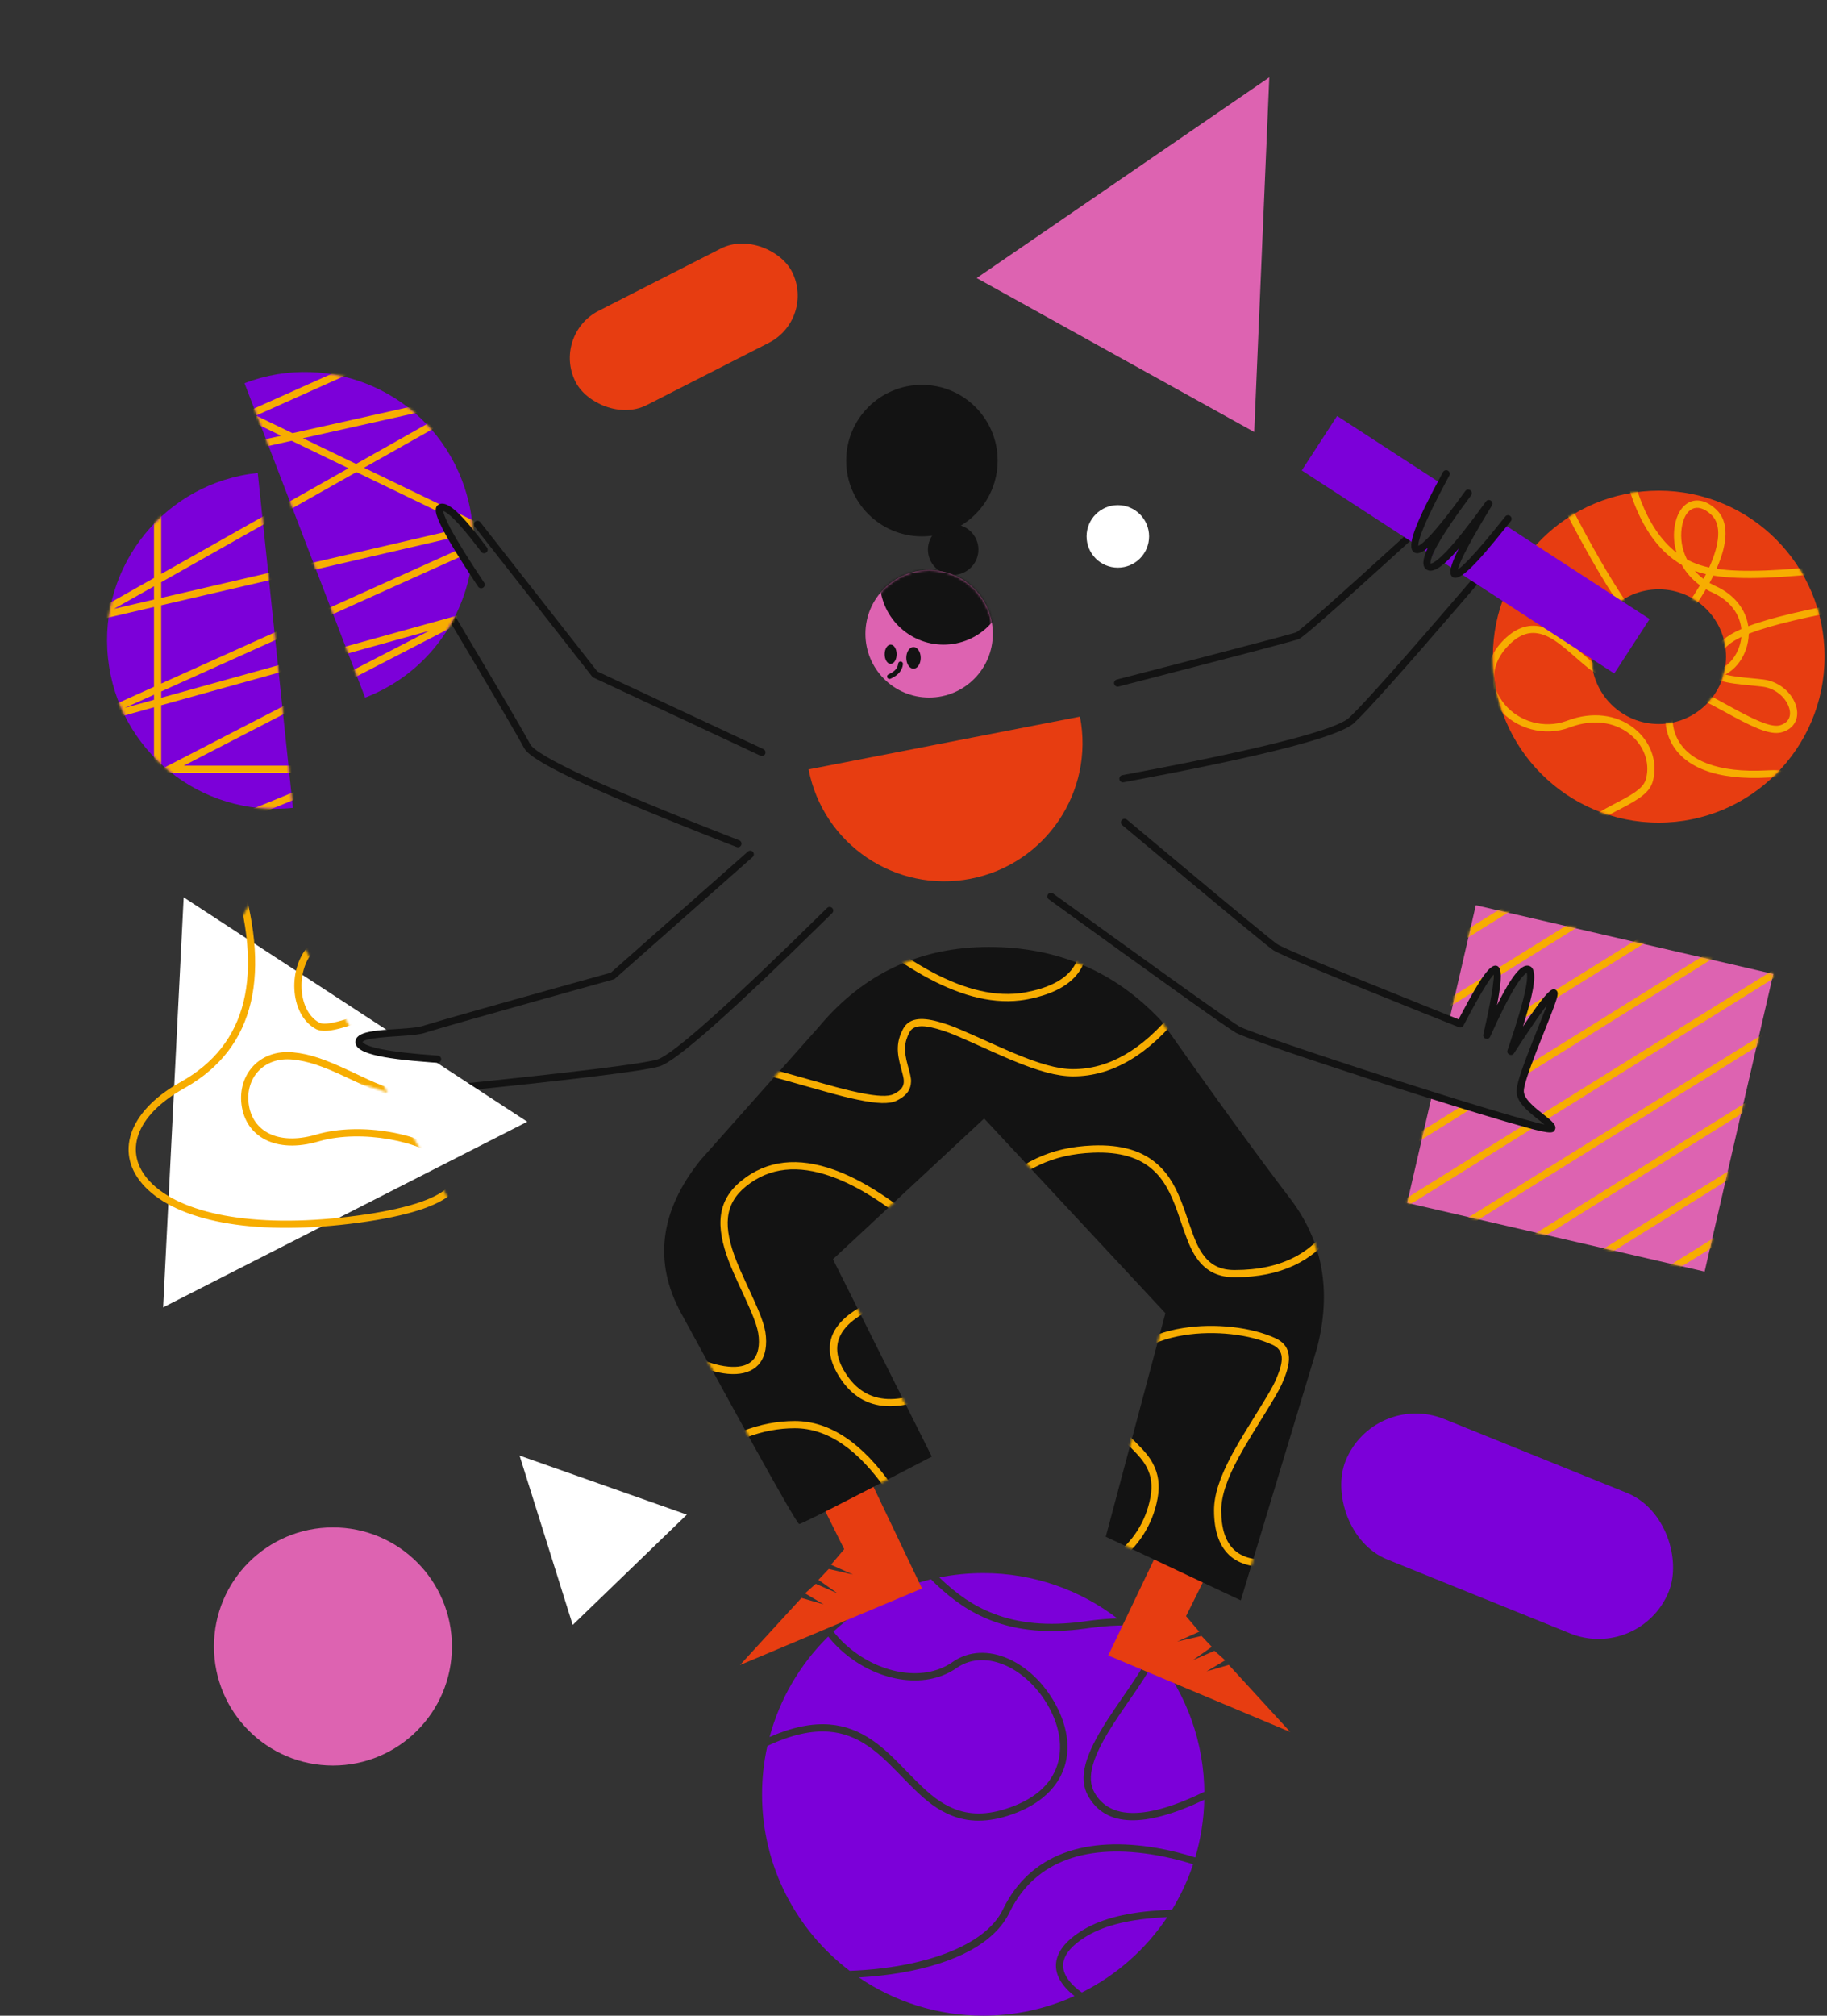 <?xml version="1.0" encoding="UTF-8"?>
<svg width="760px" height="838px" viewBox="0 0 760 838" version="1.1" xmlns="http://www.w3.org/2000/svg" xmlns:xlink="http://www.w3.org/1999/xlink">
    <rect x="0" y="0" width="760" height="838" fill="#333333" stroke="none"/>
    <title>illustration-4</title>
    <defs>
        <path d="M29.263,0.234 L153.008,28.803 L124.44,152.548 L0.695,123.979 L10.751,80.422 L46.835,89.94 L60.378,92.778 L50.551,82.976 L47.667,76.391 L59.592,39.47 L53.838,46.093 L46.835,55.355 L52.216,28.463 C52.178,27.67 51.411,27.274 49.915,27.274 C48.419,27.274 43.241,35.954 34.382,53.315 C36.808,35.954 37.664,27.274 36.95,27.274 C36.235,27.274 31.455,34.686 22.61,49.511 L22.61,49.511 L18.403,47.274 L29.263,0.234 Z" id="path-1"></path>
        <path d="M69.502,0.47 C107.61,0.47 138.502,31.362 138.502,69.47 C138.502,107.578 107.61,138.47 69.502,138.47 C31.394,138.47 0.502,107.578 0.502,69.47 C0.502,31.362 31.394,0.47 69.502,0.47 Z M69.502,41.47 C54.038,41.47 41.502,54.006 41.502,69.47 C41.502,84.934 54.038,97.47 69.502,97.47 C84.966,97.47 97.502,84.934 97.502,69.47 C97.502,54.006 84.966,41.47 69.502,41.47 Z" id="path-3"></path>
        <circle id="path-5" cx="26.5" cy="26.5" r="26.5"></circle>
        <path d="M57.09,239.918 C57.986,239.918 76.366,230.577 112.228,211.895 L71.103,129.844 L134.006,71.331 L209.392,152.278 L184.59,245.204 L240.77,271.664 L272.42,166.931 C278.631,143.226 274.909,122.437 261.254,104.565 C247.598,86.693 229.715,62.053 207.605,30.645 C188.487,10.226 164.611,0.016 135.978,0.016 C107.345,0.016 83.781,11.07 65.286,33.179 L15.967,88.67 C-0.967,109.837 -3.639,131.04 7.95,152.278 C25.334,184.135 55.746,239.918 57.09,239.918 Z" id="path-7"></path>
        <path d="M110,30.736 L161.262,119.992 C150.935,116.08 146.706,115.751 148.575,119.005 C150.443,122.259 157.977,128.341 171.175,137.251 L195,178.736 L25,178.736 L110,30.736 Z" id="path-9"></path>
        <path d="M63.444,42.823 L78.078,182.056 C39.63,186.097 5.186,158.204 1.145,119.756 C-2.896,81.308 24.996,46.864 63.444,42.823 Z M148.374,45.781 C151.278,53.345 152.781,61.104 153.011,68.769 C146.16,60.228 141.701,56.358 139.633,57.159 C137.419,58.016 141.551,66.521 152.029,82.675 C148.024,105.959 132.324,126.627 108.824,135.938 L108.109,136.217 L57.938,5.516 C94.03,-8.339 134.52,9.688 148.374,45.781 Z" id="path-11"></path>
    </defs>
    <g id="Desktop" stroke="none" stroke-width="1" fill="none" fill-rule="evenodd">
        <g id="Artboard" transform="translate(-1741, -3579)">
            <g id="illustration-4" transform="translate(1741, 3579)">
                <path d="M420.21,794.517 C430.874,773.189 452.848,766.359 480.966,771.28 C486.085,772.176 491.269,773.458 496.324,775.035 C494.106,781.711 491.143,788.047 487.535,793.945 C486.791,793.971 486.05,794.002 485.305,794.038 L485.305,794.038 L483.847,794.114 C469.904,794.895 458.897,797.369 450.693,802.26 C437.316,810.236 436.058,819.81 444.906,828.071 C445.547,828.669 446.237,829.254 446.97,829.822 C435.396,835.075 422.54,838 409,838 C389.823,838 372.016,832.132 357.277,822.095 C363.304,821.753 369.193,821.105 374.805,820.145 C397.514,816.26 413.845,807.692 419.89,795.167 L419.89,795.167 Z M485.563,797.029 C476.685,810.322 464.437,821.174 450.041,828.361 C448.912,827.569 447.874,826.738 446.953,825.878 C439.741,819.144 440.503,812.098 451.533,805.26 L451.533,805.26 L452.229,804.837 C459.934,800.243 470.512,797.866 484.015,797.109 C484.37,797.089 484.724,797.07 485.077,797.053 Z M387.288,656.58 C387.93,657.239 388.377,657.695 388.545,657.857 L388.545,657.857 L389.158,658.445 C396.505,665.439 403.628,670.341 412.3,673.683 C423.371,677.949 436.253,679.217 451.672,677.026 L451.672,677.026 L453.418,676.786 C459.636,675.965 464.613,675.656 468.484,675.817 C472.157,678.931 475.581,682.329 478.724,685.977 C478.034,687.977 476.884,690.324 475.275,693.065 C474.062,695.131 472.607,697.396 470.711,700.206 L470.711,700.206 L469.944,701.338 L464.33,709.508 C463.06,711.372 462,712.958 461.012,714.483 L461.012,714.483 L460.479,715.31 C451.426,729.443 448.355,739.104 452.69,746.741 C460.02,759.654 476.147,760.023 500.969,748.241 C500.775,756.55 499.474,764.586 497.213,772.209 C492.037,770.586 486.691,769.237 481.483,768.325 C451.903,763.148 428.419,770.595 417.188,793.863 C409.783,809.206 383.634,818.245 353.468,819.356 C331.311,802.556 317,775.949 317,746 C317,739.077 317.765,732.332 319.214,725.846 C329.053,721.219 337.469,719.366 344.806,719.93 C350.786,720.39 356.072,722.432 361.263,726.015 C365.015,728.605 368.043,731.356 373.254,736.681 L373.254,736.681 L376.812,740.339 C383.918,747.596 388.113,751.113 393.621,753.799 C401.114,757.453 409.279,757.993 418.985,754.973 C443.381,747.382 449.639,728.17 439.212,708.767 C429.536,690.762 409.996,681.356 396.244,690.977 L396.244,690.977 L395.874,691.23 C383.618,699.467 364.772,695.639 351.661,683.64 C349.775,681.914 348.121,680.128 346.707,678.301 C357.895,667.998 371.644,660.435 386.891,656.674 Z M344.526,680.375 C346.003,682.258 347.71,684.09 349.636,685.854 C363.82,698.835 384.414,702.914 397.964,693.435 L397.964,693.435 L398.325,693.189 C410.3,685.223 427.727,693.733 436.569,710.187 C440.875,718.199 442.138,726.672 439.79,733.879 C437.124,742.064 429.966,748.414 418.093,752.109 C409.108,754.905 401.732,754.417 394.935,751.102 C389.614,748.507 385.495,744.976 378.079,737.341 L378.079,737.341 L376.196,735.401 C370.638,729.686 367.429,726.701 363.554,723.957 L363.554,723.957 L362.968,723.547 C357.361,719.676 351.576,717.442 345.036,716.939 C337.721,716.376 329.517,718.02 320.127,722.142 C324.359,706.325 332.705,692.188 343.946,680.946 Z M480.922,688.626 C493.488,704.357 501,724.301 501,746 L500.991,744.912 C476.931,756.616 461.734,756.597 455.299,745.259 C451.73,738.974 454.535,730.152 463.005,716.929 L463.005,716.929 L463.266,716.522 C464.579,714.484 466.005,712.362 467.891,709.615 L467.891,709.615 L471.571,704.273 C471.875,703.83 472.156,703.419 472.424,703.025 L472.424,703.025 L473.901,700.838 C475.266,698.792 476.398,697.027 477.382,695.392 L477.382,695.392 L477.862,694.584 C479.088,692.496 480.075,690.603 480.818,688.871 Z M409,654 C429.966,654 449.295,661.013 464.767,672.822 C461.243,672.9 457.168,673.254 452.52,673.88 L452.52,673.88 L450.423,674.17 C435.865,676.131 423.761,674.885 413.379,670.884 C404.887,667.611 397.928,662.75 390.629,655.7 L390.747,655.811 C396.646,654.623 402.75,654 409,654 Z" id="Combined-Shape" fill="#7C00D9"></path>
                <circle id="Oval-Copy-3" fill="#FFFFFF" cx="465" cy="223" r="13"></circle>
                <circle id="Oval-Copy-5" fill="#DD63B1" cx="138.5" cy="684.5" r="49.5"></circle>
                <polygon id="Triangle" fill="#FFFFFF" transform="translate(239.054, 628.879) rotate(-44) translate(-239.054, -628.879) " points="239.054 595.879 272.054 661.879 206.054 661.879"></polygon>
                <polygon id="Triangle-Copy" fill="#DD63B1" transform="translate(496.005, 89.879) rotate(29) translate(-496.005, -89.879) " points="496.005 23.879 562.005 155.879 430.005 155.879"></polygon>
                <rect id="Rectangle" fill="#E73D11" transform="translate(284.432, 135.869) rotate(-27) translate(-284.432, -135.869) " x="233.932" y="113.869" width="101" height="44" rx="22"></rect>
                <rect id="Rectangle-Copy-3" fill="#7C00D9" transform="translate(626.957, 634.512) rotate(22) translate(-626.957, -634.512) " x="554.457" y="603.012" width="145" height="63" rx="31.5"></rect>
                <g id="Group" transform="translate(0, 153.81)">
                    <g id="Combined-Shape" transform="translate(584.649, 222.299)">
                        <mask id="mask-2" fill="white">
                            <use xlink:href="#path-1"></use>
                        </mask>
                        <use id="Mask" fill="#DD63B1" xlink:href="#path-1"></use>
                        <path d="M154.906,122 L156.489,124.548 L-5.416,225.182 L-7,222.635 L154.906,122 Z M154.906,98 L156.489,100.548 L-5.416,201.182 L-7,198.635 L154.906,98 Z M154.906,74 L156.489,76.548 L-5.416,177.182 L-7,174.635 L154.906,74 Z M154.906,50 L156.489,52.548 L-5.416,153.182 L-7,150.635 L154.906,50 Z M154.906,26 L156.489,28.548 L-5.416,129.182 L-7,126.635 L154.906,26 Z M154.906,2 L156.489,4.548 L-5.416,105.182 L-7,102.635 L154.906,2 Z M154.906,-22 L156.489,-19.452 L-5.416,81.182 L-7,78.635 L154.906,-22 Z M154.906,-46 L156.489,-43.452 L-5.416,57.182 L-7,54.635 L154.906,-46 Z M154.906,-70 L156.489,-67.452 L-5.416,33.182 L-7,30.635 L154.906,-70 Z" fill="#F7AD01" fill-rule="nonzero" mask="url(#mask-2)"></path>
                    </g>
                    <g id="Path-11" transform="translate(620.498, 49.72)">
                        <mask id="mask-4" fill="white">
                            <use xlink:href="#path-3"></use>
                        </mask>
                        <use id="Mask" fill="#E73D11" fill-rule="nonzero" xlink:href="#path-3"></use>
                        <path d="M52.987,-23.886 L55.985,-24 L56.018,-23.378 L56.063,-22.71 C56.081,-22.474 56.1,-22.225 56.122,-21.963 L56.156,-21.561 C56.33,-19.593 56.591,-17.397 56.958,-15.032 C58.005,-8.276 59.683,-1.523 62.126,4.764 C65.691,13.937 70.514,21.217 76.754,26.097 L76.914,26.22 L76.889,26.135 C75.904,22.848 75.603,19.404 76.024,16.016 L76.074,15.64 C77.547,5.144 85.546,0.76 93.539,8.408 C98.735,13.378 98.314,22.09 93.632,32.761 L93.556,32.931 L93.6,32.939 C104.503,34.559 120.194,33.81 143.947,31.158 L150.129,30.448 L172.236,27.818 C182.852,26.588 187.713,26.139 193.579,25.806 L194.611,25.749 C206.677,25.103 213.949,25.907 217.108,28.852 C219.625,31.199 218.404,33.716 214.859,35.546 C212.274,36.88 208.107,38.192 202.221,39.592 L200.723,39.942 C196.2,40.98 190.813,42.057 183.798,43.349 L177.69,44.453 C171.422,45.569 159.582,47.658 156.17,48.275 L152.723,48.903 C131.252,52.849 116.574,56.238 107.473,59.747 L106.963,59.947 L106.963,60.017 C106.921,62.28 106.49,64.568 105.662,66.81 L105.535,67.146 C103.862,71.456 101.014,74.774 97.456,76.764 L97.201,76.903 L97.232,76.912 C99.087,77.376 101.444,77.753 104.344,78.075 L105.489,78.197 L110.561,78.691 C111.593,78.795 112.389,78.884 113.152,78.982 C119.037,79.738 124.1,83.702 126.183,88.682 C128.393,93.966 126.619,99.001 121.103,100.79 C116.844,102.172 111.186,100.095 100.476,94.323 L95.604,91.667 C84.154,85.457 79.961,83.852 78.292,85.314 C75.068,88.138 73.87,96.965 77.244,103.558 C81.92,112.697 93.949,117.843 114.43,116.765 L115.053,116.731 C127.164,116.025 133.234,120.812 132.295,129.454 C131.501,136.762 125.554,146.273 116.595,154.959 C107.257,164.012 95.78,171.109 84.729,174.222 C71.834,177.854 60.129,175.998 51.057,167.881 C39.305,157.364 34.932,149.497 36.797,143.074 C38.197,138.255 41.748,135.535 50.758,130.85 L52.881,129.749 C60.479,125.768 63.405,123.467 64.256,120.102 C65.965,113.34 63.223,106.148 57.295,101.528 C51.008,96.629 42.235,95.36 32.993,98.699 L32.523,98.873 C21.911,102.881 10.06,99.472 3.131,91.249 C-4.123,82.641 -3.891,71.357 5.142,62.405 C10.554,57.041 16.065,55.54 21.843,57.335 C26.025,58.634 29.502,61.06 35.484,66.261 L37.057,67.631 C45.132,74.626 48.063,76.393 51.836,75.83 C54.98,75.36 60.054,71.788 65.629,66.444 L66.555,65.543 L66.29,65.251 L65.532,64.4 C53.226,50.427 38.684,26.06 21.789,-8.766 L20.526,-11.38 L23.229,-12.681 L24.28,-10.505 C41.391,24.812 56.07,49.301 68.192,62.895 L68.658,63.414 L68.794,63.274 C73.117,58.763 77.575,53.378 81.545,47.698 L81.866,47.237 C83.38,45.05 84.766,42.906 86.019,40.819 L86.632,39.781 C83.456,37.452 80.95,34.59 79.155,31.431 L79.072,31.283 L78.662,31.043 C70.233,26.036 63.958,17.513 59.545,6.4 L59.33,5.851 C56.8,-0.659 55.071,-7.617 53.993,-14.572 C53.616,-17.006 53.347,-19.266 53.168,-21.297 L53.1,-22.115 C53.08,-22.375 53.062,-22.621 53.046,-22.854 L52.987,-23.886 Z M20.953,60.2 C16.265,58.744 11.898,59.933 7.254,64.535 C-0.646,72.365 -0.841,81.88 5.425,89.316 C11.467,96.486 21.776,99.528 31.065,96.213 L31.463,96.067 C41.84,92.147 51.907,93.526 59.139,99.162 C65.976,104.49 69.175,112.882 67.164,120.838 C66.018,125.372 62.724,127.979 54.316,132.384 L51.725,133.729 C43.823,137.866 40.733,140.277 39.678,143.911 C38.23,148.895 42.081,155.823 53.058,165.645 C61.299,173.019 71.943,174.707 83.915,171.334 C94.453,168.366 105.506,161.531 114.507,152.805 C123.011,144.56 128.609,135.607 129.313,129.13 C130.017,122.649 125.773,119.209 115.636,119.704 L115.227,119.726 C93.289,121.005 79.914,115.362 74.573,104.924 C70.602,97.163 72.003,86.835 76.315,83.058 C78.308,81.313 81.388,81.623 85.835,83.408 L86.704,83.767 C89.304,84.862 91.371,85.928 97.223,89.128 L100.892,91.136 L102.35,91.923 C111.854,97.013 117.121,98.928 120.177,97.937 C123.893,96.731 124.993,93.611 123.415,89.84 C121.74,85.835 117.577,82.575 112.77,81.958 L111.857,81.847 C111.458,81.801 111.029,81.754 110.546,81.705 L105.542,81.218 C105.173,81.181 104.826,81.145 104.487,81.109 C99.177,80.539 95.489,79.831 92.977,78.62 L92.764,78.515 L92.697,78.53 C88.928,79.299 84.714,78.806 80.425,76.784 L80.087,76.621 C76.608,74.917 72.885,72.056 68.915,68.037 L68.615,67.731 L67.706,68.611 C61.802,74.248 56.288,78.076 52.509,78.759 L52.279,78.797 C49.377,79.23 46.441,78.336 43.173,76.287 L42.515,75.863 C40.835,74.761 39.689,73.874 36.995,71.552 L32.755,67.868 C27.552,63.395 24.438,61.282 20.953,60.2 Z M89.512,41.636 L89.152,41.43 L89.044,41.615 C87.635,44 86.06,46.449 84.332,48.944 C80.213,54.894 75.589,60.531 71.045,65.274 L70.719,65.611 L70.73,65.621 C74.396,69.378 77.813,72.075 80.977,73.711 L81.407,73.927 C84.192,75.292 86.92,75.908 89.464,75.87 L89.672,75.865 L89.586,75.721 C87.692,72.465 89.915,68.132 96.187,62.626 L96.521,62.335 C98.234,60.854 100.566,59.458 103.592,58.108 L103.88,57.98 L103.873,57.894 C103.233,51.894 99.309,46.324 92.252,43.006 L91.884,42.837 C91.064,42.466 90.273,42.065 89.512,41.636 Z M103.881,61.343 L103.886,61.272 L103.788,61.319 C101.545,62.388 99.787,63.477 98.483,64.605 L97.872,65.14 C92.222,70.154 91.025,73.138 92.622,74.783 C92.77,74.936 92.939,75.083 93.127,75.224 L93.235,75.303 L93.395,75.256 C97.484,73.994 100.789,70.85 102.62,66.355 L102.738,66.06 C103.342,64.503 103.722,62.92 103.881,61.343 Z M215.062,31.047 C212.838,28.973 206.401,28.199 195.892,28.689 L194.004,28.787 C186.649,29.198 180.988,29.781 163.575,31.862 L149.948,33.49 L145.138,34.043 C120.284,36.844 104.064,37.625 92.651,35.829 L92.229,35.761 L92.052,36.118 C91.781,36.66 91.499,37.206 91.207,37.756 L90.634,38.819 L90.794,38.914 C91.413,39.269 92.055,39.605 92.719,39.918 L93.12,40.103 C101.057,43.692 105.683,49.886 106.735,56.652 L106.757,56.807 L106.853,56.77 C116.358,53.169 131.176,49.797 152.824,45.834 L158.828,44.752 C165.197,43.619 177.009,41.535 180.265,40.945 L183.963,40.268 C191.066,38.954 196.455,37.863 200.961,36.807 L202.059,36.546 C207.26,35.29 210.988,34.117 213.254,32.996 L213.483,32.88 C215.47,31.854 215.613,31.559 215.062,31.047 Z M84.529,33.822 L84.746,34.064 C85.716,35.137 86.802,36.14 88.001,37.056 L88.117,37.144 L88.129,37.124 C88.35,36.714 88.566,36.307 88.776,35.903 L89.154,35.165 L88.5,35.013 L88.144,34.926 C87.003,34.641 85.891,34.307 84.809,33.923 L84.529,33.822 Z M91.465,10.575 C85.477,4.846 80.213,7.731 79.045,16.057 C78.452,20.284 79.147,24.634 81.04,28.567 L81.294,29.079 L81.596,29.242 C83.721,30.366 85.983,31.254 88.386,31.89 L88.869,32.014 C89.17,32.089 89.476,32.162 89.787,32.232 L90.491,32.385 L90.576,32.198 C94.942,22.502 95.583,14.763 91.645,10.752 L91.465,10.575 Z" fill="#F7AD01" fill-rule="nonzero" mask="url(#mask-4)"></path>
                    </g>
                    <polygon id="Path-3" fill="#E73D11" points="361.932 461.354 383.544 506.588 307.827 538.397 333.392 510.511 342.615 513.186 334.888 508.603 339.347 504.649 348.394 508.603 340.456 503.009 344.735 498.478 354.842 500.806 345.685 496.703 351.174 490.241 341.725 471.286"></polygon>
                    <polygon id="Path-3-Copy" fill="#E73D11" transform="translate(498.859, 527.712) scale(-1, 1) translate(-498.859, -527.712) " points="515.105 489.19 536.717 534.425 461 566.233 486.565 538.348 495.788 541.023 488.062 536.44 492.521 532.486 501.568 536.44 493.63 530.845 497.908 526.314 508.016 528.643 498.859 524.539 504.347 518.077 494.899 499.122"></polygon>
                    <path d="M398.29,212.064 C430.047,212.064 455.79,186.32 455.79,154.564 L340.79,154.564 C340.79,186.32 366.534,212.064 398.29,212.064 Z" id="Oval" fill="#E73D11" transform="translate(398.29, 183.314) rotate(-11) translate(-398.29, -183.314) "></path>
                    <g id="Group-2" transform="translate(352, 6.19)">
                        <circle id="Oval" fill="#131313" cx="44.5" cy="68.5" r="10.5"></circle>
                        <g id="Oval-Copy-4" transform="translate(8, 77)">
                            <mask id="mask-6" fill="white">
                                <use xlink:href="#path-5"></use>
                            </mask>
                            <use id="Mask" fill="#DD63B1" xlink:href="#path-5"></use>
                            <circle fill="#131313" mask="url(#mask-6)" cx="32.5" cy="4.5" r="26.5"></circle>
                        </g>
                        <circle id="Oval-Copy-2" fill="#131313" cx="31.5" cy="31.5" r="31.5"></circle>
                        <ellipse id="Oval" fill="#131313" cx="28" cy="113.5" rx="3" ry="4.5"></ellipse>
                        <ellipse id="Oval-Copy" fill="#131313" cx="18.5" cy="112" rx="2.5" ry="4"></ellipse>
                        <path d="M22.727,115.005 C23.276,115.063 23.675,115.554 23.618,116.104 C23.34,118.776 21.553,120.817 18.409,122.187 C17.903,122.407 17.313,122.176 17.093,121.669 C16.872,121.163 17.104,120.574 17.61,120.353 C20.144,119.249 21.433,117.777 21.629,115.896 C21.682,115.386 22.11,115.006 22.61,115 L22.727,115.005 Z" id="Path-2" fill="#131313" fill-rule="nonzero"></path>
                    </g>
                    <g id="Path-4" transform="translate(275.388, 239.861)">
                        <mask id="mask-8" fill="white">
                            <use xlink:href="#path-7"></use>
                        </mask>
                        <use id="Mask" fill="#131313" xlink:href="#path-7"></use>
                        <path d="M55.235,200.105 C41.85,200.105 28.658,205.084 15.63,215.087 L15.097,215.498 L23.179,253.788 L98.469,229.437 L94.068,226.917 L93.874,226.634 C81.719,208.884 68.841,200.105 55.235,200.105 Z M135.214,108.213 L130.513,113.629 C128.009,116.473 126.327,118.181 124.556,119.597 C118.828,124.179 113.35,124.01 106.636,118.261 C93.922,107.375 81.766,99.463 70.385,95.42 C56.641,90.537 44.738,91.579 34.916,99.543 C25.84,106.901 25.334,116.382 31.002,130.694 L31.274,131.375 C32.191,133.644 33.211,135.945 34.711,139.179 L36.785,143.649 C41.926,154.818 43.266,158.741 43.302,163.852 L43.303,164.065 C43.303,173.668 37.259,178.421 27.287,177.483 C18.015,176.611 5.739,170.92 -7.01,161.517 C-19.205,152.522 -21.311,129.536 -15.279,101.048 L-14.961,99.575 C-9.66,75.542 0.487,53.101 8.596,48.224 C15.489,44.079 28.016,45.874 52.066,52.558 L56.811,53.893 L67.821,57.003 C74.839,58.963 77.522,59.626 81.616,60.497 L82.595,60.7 C89.5,62.103 94.065,62.294 96.273,61.221 C99.062,59.867 100.258,58.473 100.511,56.738 L100.544,56.492 C100.665,55.437 100.533,54.525 99.91,52.167 L99.397,50.284 C97.556,43.648 97.471,39.433 100.285,34.099 C102.593,29.725 107.486,29.041 114.863,31.077 L116.532,31.558 C120.032,32.6 122.472,33.568 130.754,37.262 L139.752,41.295 C141.571,42.107 143.144,42.797 144.652,43.442 L145.55,43.824 C156.552,48.48 164.52,50.811 171.013,50.811 C185.748,50.811 199.634,42.886 212.703,26.904 L213.132,26.375 L176.789,-4.258 L176.807,-4.083 C178.068,9.543 169.81,18.245 152.501,21.69 L151.92,21.803 C150.925,21.992 149.92,22.145 148.906,22.263 C136.095,23.749 122.614,19.69 108.619,11.845 C104.895,9.758 101.623,7.695 97.791,5.107 L94.038,2.552 L93.47,2.175 C93.037,1.892 92.715,1.693 92.488,1.568 L92.366,1.505 C92.333,1.488 92.307,1.476 92.29,1.469 C92.339,1.489 92.404,1.507 92.517,1.514 L92.612,1.516 L92.612,-1.484 C93.236,-1.484 93.722,-1.238 94.887,-0.482 L95.874,0.172 L98.648,2.064 C102.78,4.876 106.184,7.041 110.086,9.228 C123.581,16.793 136.498,20.682 148.561,19.283 C149.503,19.173 150.436,19.031 151.36,18.856 C169.095,15.485 176.201,6.93 173.302,-7.251 L173.211,-7.682 L172.278,-11.984 L217.292,25.957 L216.394,27.097 C202.412,44.857 187.274,53.811 171.013,53.811 C164.287,53.811 156.39,51.579 145.728,47.152 L144.381,46.587 C142.576,45.823 140.731,45.017 138.533,44.036 L128.179,39.4 C120.273,35.89 118.323,35.183 114.437,34.073 L113.684,33.865 C107.761,32.289 104.355,32.815 102.939,35.499 C100.621,39.892 100.63,43.337 102.167,49.039 L102.757,51.198 C103.607,54.376 103.734,55.43 103.48,57.172 C103.069,59.986 101.201,62.163 97.584,63.92 C94.517,65.409 89.338,65.169 81.518,63.541 L79.253,63.054 C74.766,62.062 71.107,61.065 59.176,57.682 L52.923,55.913 L49.91,55.075 C27.801,48.997 15.849,47.364 10.142,50.795 C2.827,55.194 -7.306,77.869 -12.345,101.669 C-18.148,129.084 -16.136,151.059 -5.229,159.103 C7.119,168.211 18.925,173.683 27.568,174.496 C35.75,175.266 40.172,171.895 40.3,164.403 L40.303,164.065 C40.303,159.387 38.997,155.605 33.83,144.406 L31.545,139.479 C30.118,136.382 29.135,134.128 28.212,131.799 L27.844,130.852 C22.145,115.963 22.908,105.416 33.027,97.212 C43.744,88.523 56.733,87.386 71.389,92.593 C82.724,96.62 94.663,104.261 107.093,114.715 L108.588,115.983 C114.22,120.806 118.093,120.925 122.682,117.254 L123.069,116.938 C124.683,115.591 126.348,113.846 128.903,110.914 L132.961,106.232 C134.486,104.498 135.835,103.024 137.205,101.611 C148.691,89.768 161.218,83.259 179.148,82.551 C191.203,82.076 199.927,84.806 206.206,90.463 C211.042,94.819 214.07,100.275 217.141,108.818 L217.604,110.126 L219.523,115.757 C221.817,122.423 223.359,125.821 225.669,128.716 C228.66,132.463 232.559,134.34 238.178,134.34 C257.878,134.34 271.655,127.06 279.736,112.456 L279.987,111.997 L282.807,106.77 L282.807,160.496 L258.434,257.062 L257.45,257.212 C239.157,260 229.626,252.144 229.626,234.217 C229.626,227.657 232.151,220.289 237.001,211.224 L237.336,210.603 C238.823,207.86 240.44,205.089 242.541,201.65 L244.527,198.427 C253.812,183.421 254.509,182.218 256.285,177.624 L256.397,177.332 C258.827,171.015 258.168,167.38 253.958,165.426 C244.586,161.075 229.912,159.356 217.151,161.416 C202.453,163.789 192.024,170.635 188.577,181.556 C186.784,187.236 186.917,191.679 188.658,195.588 C189.93,198.444 191.615,200.541 195.411,204.339 L197.25,206.164 C200.977,209.889 202.724,211.982 204.274,214.925 C206.474,219.103 207.161,223.731 206.144,229.283 C201.987,251.971 180.704,265.977 162.465,261.238 C152.72,258.706 132.781,248.886 102.499,231.729 L102.001,231.447 L20.932,257.669 L11.778,214.297 L12.505,213.72 C26.446,202.66 40.7,197.105 55.235,197.105 C69.826,197.105 83.398,206.252 95.949,224.358 L96.152,224.653 L98.177,225.815 L102.335,228.186 L145.733,214.15 L119.86,183.024 L119.622,183.158 C98.132,195.033 82.455,193.374 73.256,177.919 L72.973,177.437 C63.525,161.032 75.105,148.758 106.302,140.885 L107.253,140.648 L107.971,143.561 C77.698,151.02 67.383,161.72 75.573,175.94 C83.877,190.358 98.062,191.858 118.837,180.161 L119.469,179.802 L120.562,179.177 L150.874,215.641 L105.879,230.193 L109.271,232.101 C136.041,247.105 153.959,255.834 162.909,258.252 L163.22,258.335 C179.752,262.63 199.347,249.735 203.193,228.743 C204.09,223.847 203.504,219.902 201.619,216.322 L201.35,215.826 C200.077,213.544 198.52,211.694 195.438,208.596 L193.258,206.429 C189.226,202.393 187.379,200.091 185.917,196.808 C183.866,192.202 183.71,187.007 185.716,180.653 C189.559,168.478 200.965,160.99 216.673,158.455 C230.006,156.302 245.285,158.092 255.221,162.705 C261.064,165.417 262.094,170.627 259.334,178.048 L258.74,179.586 C257.493,182.739 256.534,184.606 252.32,191.502 L245.779,202.108 C243.365,206.031 241.587,209.056 239.973,212.033 C235.122,220.982 232.626,228.121 232.626,234.217 C232.626,249.795 240.028,256.364 255.535,254.448 L256.015,254.386 L279.807,160.121 L279.807,118.037 L279.562,118.39 C270.781,130.871 257.143,137.197 238.805,137.338 L238.178,137.34 C231.646,137.34 226.885,135.047 223.325,130.587 L222.953,130.11 C220.637,127.066 219.062,123.578 216.872,117.27 L215.16,112.24 C214.979,111.709 214.812,111.228 214.649,110.764 L214.528,110.42 C211.535,101.962 208.688,96.736 204.198,92.692 C198.538,87.593 190.581,85.103 179.267,85.549 C162.178,86.223 150.344,92.372 139.358,103.7 C138.026,105.073 136.709,106.513 135.214,108.213 Z" fill="#F7AD01" fill-rule="nonzero" mask="url(#mask-8)"></path>
                    </g>
                    <path d="M466.65,187.123 C467.182,186.488 468.128,186.404 468.763,186.936 L489.91,204.615 C515.233,225.753 529.052,237.143 531.199,238.649 C533.525,240.281 554.79,249.165 594.2,264.944 L606.75,269.956 L607.976,267.633 C615.949,252.592 619.974,246.729 622.702,247.749 L622.79,247.785 C624.791,248.651 624.782,253.167 622.957,262.889 L622.732,264.061 L622.867,263.794 C628.629,252.312 632.653,247.117 635.788,247.674 L635.911,247.699 C639.57,248.531 638.818,255.801 634.099,271.099 L633.523,272.944 L634.642,271.283 C641.13,261.693 644.535,257.563 646.225,257.456 L646.292,257.454 C647.025,257.454 647.598,257.91 647.833,258.532 C647.949,258.839 647.975,259.136 647.956,259.469 C647.932,259.871 647.833,260.364 647.661,260.992 L647.535,261.434 C647.282,262.287 646.912,263.373 646.417,264.722 L645.796,266.384 C645.363,267.524 644.86,268.819 644.238,270.394 L640.401,280.042 L639.18,283.158 C635.655,292.238 633.875,297.674 633.875,299.821 C633.875,301.933 635.763,304.354 639.534,307.486 L640.16,307.995 C641.132,308.767 644.088,311.099 644.819,311.749 L645.193,312.088 C646.926,313.702 647.581,314.939 646.557,316.363 L646.486,316.452 C645.313,317.793 640.894,316.717 625.732,312.284 L623.335,311.581 C612.183,308.295 597.416,303.715 581.429,298.598 L571.35,295.353 C541.937,285.831 517.483,277.429 514.123,275.559 L514.017,275.498 C509.613,272.868 483.793,254.457 436.294,220.085 C435.623,219.6 435.472,218.662 435.958,217.991 C436.444,217.319 437.381,217.169 438.053,217.655 L461.515,234.606 C493.983,258.02 512.044,270.826 515.556,272.923 C518.392,274.616 547.064,284.41 579.34,294.778 L586.392,297.033 C601.128,301.727 614.616,305.894 624.886,308.911 L629.192,310.163 C633.214,311.318 636.562,312.237 639.162,312.896 L639.884,313.077 C640.614,313.258 641.275,313.416 641.866,313.549 L642.462,313.68 L641.3,312.736 L637.972,310.087 C633.284,306.253 630.875,303.241 630.875,299.821 C630.875,297.088 632.712,291.486 636.571,281.589 L637.814,278.426 L641.446,269.296 C642.063,267.733 642.563,266.449 642.99,265.323 L643.466,264.053 L642.864,264.852 C642.695,265.077 642.523,265.31 642.345,265.551 L641.602,266.571 C638.699,270.589 634.757,276.431 629.78,284.091 C628.817,285.574 626.529,284.459 627.103,282.787 L627.825,280.671 C631.192,270.725 633.419,263.121 634.503,257.876 C635.068,255.145 635.316,253.082 635.257,251.727 C635.239,251.3 635.19,250.968 635.125,250.741 L635.1,250.664 C634.907,250.755 634.563,250.986 634.093,251.432 L633.948,251.573 C633.032,252.48 631.93,253.939 630.664,255.937 L630.425,256.317 C627.621,260.818 624.099,267.782 619.87,277.191 C619.128,278.844 616.635,278.008 617.04,276.241 L617.683,273.401 C619.279,266.264 620.355,260.696 620.912,256.707 L620.964,256.326 C621.243,254.256 621.372,252.649 621.355,251.528 L621.35,251.364 L621.339,251.378 C620.716,252.067 619.939,253.105 619.021,254.481 L618.587,255.14 L618.175,255.782 C615.795,259.526 612.661,265.117 608.782,272.546 C608.425,273.228 607.611,273.53 606.897,273.245 L591.557,267.118 C552.933,251.646 532.518,243.108 529.57,241.169 L529.477,241.105 C526.678,239.142 505.908,221.941 466.838,189.236 C466.202,188.705 466.118,187.759 466.65,187.123 Z" id="Path-5" fill="#131313" fill-rule="nonzero"></path>
                    <path d="M612.712,86.634 C613.252,86.006 614.199,85.933 614.828,86.472 C615.456,87.012 615.529,87.959 614.989,88.588 L607.56,97.231 C583.449,125.224 568.72,141.7 563.293,146.74 C557.065,152.526 525.442,160.601 467.402,171.412 C466.588,171.563 465.805,171.026 465.653,170.212 C465.501,169.397 466.039,168.614 466.853,168.462 C523.87,157.842 555.677,149.72 561.252,144.542 L561.616,144.2 C567.784,138.339 584.849,119.116 612.712,86.634 Z" id="Path-6" fill="#131313" fill-rule="nonzero"></path>
                    <path d="M585.153,68.336 C585.765,67.778 586.714,67.822 587.272,68.434 C587.83,69.047 587.785,69.996 587.173,70.553 L579.44,77.588 C554.6,100.148 542.069,111.148 540.301,111.866 L540.08,111.947 C537.034,112.98 512.485,119.431 465.299,131.61 C464.497,131.817 463.679,131.334 463.472,130.532 C463.265,129.73 463.747,128.912 464.549,128.705 L498.303,119.966 C524.248,113.221 538.032,109.551 539.171,109.087 C540.561,108.522 556.571,94.372 585.153,68.336 Z" id="Path-8" fill="#131313" fill-rule="nonzero"></path>
                    <path d="M536.083,59.073 L587.236,59.073 C589.496,77.747 591.648,87.084 593.694,87.084 C595.739,87.084 597.678,77.747 599.51,59.073 L599.214,77.015 L600.799,86.058 L604.35,86.086 L608.707,59.073 C609.728,77.134 610.988,86.164 612.487,86.164 C613.985,86.164 615.82,77.134 617.992,59.073 L691.083,59.073 L691.083,86.073 L536.083,86.073 L536.083,59.073 Z" id="Rectangle" fill="#7C00D9" transform="translate(613.583, 73.078) rotate(33) translate(-613.583, -73.078) "></path>
                    <path d="M600.261,42.451 C600.656,41.722 601.566,41.452 602.294,41.846 C603.023,42.241 603.293,43.151 602.899,43.88 L601.849,45.827 C597.167,54.558 593.861,61.336 591.936,66.148 L591.596,67.015 C590.786,69.125 590.279,70.793 590.075,71.999 C590.011,72.373 589.98,72.691 589.975,72.945 L589.977,73.106 L590.037,73.082 C590.198,73.008 590.388,72.904 590.603,72.768 L590.768,72.66 C591.83,71.949 593.245,70.655 594.982,68.79 L595.555,68.167 C597.89,65.599 600.736,62.108 604.087,57.698 L605.521,55.795 L605.777,55.443 C606.405,54.576 607.055,53.688 607.726,52.777 L609.538,50.335 C610.725,48.744 613.119,50.503 611.955,52.112 L610.823,53.669 C610.265,54.435 609.719,55.18 609.184,55.905 L607.888,57.652 L606.833,59.127 C602.787,64.814 599.774,69.464 597.797,73.068 L597.614,73.405 L597.195,74.196 C596.127,76.254 595.459,77.897 595.19,79.095 C595.061,79.669 595.033,80.1 595.082,80.373 L595.105,80.495 L595.142,80.494 C595.171,80.492 595.219,80.486 595.298,80.472 C595.614,80.414 596.06,80.223 596.61,79.885 C597.873,79.11 599.526,77.669 601.534,75.573 L602.08,74.997 C606.138,70.662 611.489,63.888 618.116,54.689 C619.242,53.126 621.618,54.706 620.612,56.349 L619.096,58.839 C614.428,66.549 611.021,72.586 608.88,76.939 L608.713,77.279 C607.631,79.504 606.902,81.255 606.529,82.506 L606.436,82.837 L606.4,82.976 L606.585,82.849 C607.635,82.107 609.069,80.803 610.861,78.952 L611.393,78.397 C615.01,74.594 619.926,68.778 626.131,60.96 C626.646,60.311 627.589,60.202 628.238,60.717 C628.887,61.232 628.996,62.176 628.481,62.825 L626.781,64.959 C613.474,81.604 607.065,88.029 604.24,86.069 C602.529,84.881 603.274,81.372 606.614,74.69 L606.862,74.196 L606.639,74.454 C600.255,81.793 596.079,84.603 593.541,83.055 L593.419,82.977 C591.539,81.7 591.671,78.884 593.794,74.295 L593.955,73.951 L593.773,74.101 C591.357,76.066 589.577,76.627 588.289,75.843 L588.186,75.777 C584.856,73.515 588.871,63.478 600.261,42.451 Z" id="Path-7" fill="#131313" fill-rule="nonzero"></path>
                    <path d="M344.058,223.672 C344.648,223.091 345.598,223.098 346.179,223.688 C346.761,224.278 346.754,225.228 346.164,225.809 L342.502,229.411 C303.545,267.667 281.098,287.504 274.292,289.524 C267.509,291.537 236.16,295.337 179.811,300.997 C178.987,301.08 178.252,300.479 178.169,299.655 C178.086,298.831 178.687,298.095 179.512,298.012 L189.322,297.02 C239.168,291.939 267.328,288.461 273.439,286.648 C279.706,284.788 303.563,263.576 344.058,223.672 Z" id="Path-12" fill="#131313" fill-rule="nonzero"></path>
                    <g id="Path-18" transform="translate(0, 180.455)">
                        <mask id="mask-10" fill="white">
                            <use xlink:href="#path-9"></use>
                        </mask>
                        <use id="Mask" fill="#FFFFFF" transform="translate(110, 104.736) rotate(-27) translate(-110, -104.736) " xlink:href="#path-9"></use>
                        <path d="M98.922,26 C113.327,70.438 106.211,101.177 77.427,117.728 L76.548,118.226 C56.245,129.526 51.074,145.079 62.378,156.96 C75.059,170.289 104.907,176.417 145.227,171.547 C165.677,169.077 178.931,165.189 185.012,160.441 C189.764,156.731 189.629,152.9 185.13,148.871 C175.206,139.986 150.346,135.285 133.013,140.124 L132.49,140.273 C114.66,145.496 102.235,138.263 100.48,125.097 C98.806,112.544 107.934,101.843 122.002,103.243 C129.07,103.946 135.254,106.148 145.636,111.014 L151.544,113.79 C155.789,115.769 156.982,116.252 159.53,117.173 C164.076,118.816 167.816,119.508 171.171,119.207 C178.895,118.513 185.047,112.321 190.318,98.342 L190.513,97.82 C194.875,86.043 193.65,80.889 188.091,79.925 C183.255,79.086 175.921,80.91 163.643,85.442 L160.611,86.575 L151.493,90.007 C147.486,91.492 145.848,92.029 143.318,92.768 L143.144,92.818 C137.493,94.463 133.726,94.82 131.346,93.512 C120.043,87.298 119.789,67.339 128.831,58.568 L129.108,58.305 L131.146,60.507 C123.211,67.851 123.337,85.685 132.791,90.883 C134.172,91.642 137.229,91.378 141.879,90.061 L143.127,89.697 C146.146,88.799 148.231,88.046 156.348,84.98 L161.217,83.143 L161.99,82.855 C175.19,77.952 182.947,75.988 188.603,76.969 C196.526,78.343 198.246,85.579 193.326,98.862 C187.651,114.185 180.61,121.372 171.44,122.195 C167.729,122.528 163.752,121.831 159.075,120.195 L157.254,119.534 C154.804,118.618 153.1,117.844 146.632,114.799 L143.774,113.456 C134.044,108.921 128.206,106.875 121.705,106.228 C109.659,105.029 102.024,113.98 103.453,124.7 C104.941,135.859 115.306,141.996 131.165,137.533 L131.647,137.394 C149.956,132.031 176.3,136.938 187.131,146.636 C192.954,151.85 193.167,157.881 186.858,162.806 C180.236,167.976 166.537,171.995 145.587,174.525 C104.421,179.498 73.674,173.185 60.205,159.028 C47.478,145.651 53.138,128.112 74.438,115.971 L75.089,115.604 C102.895,100.128 110.077,71.166 96.486,28.23 L96.068,26.925 L98.922,26 Z" fill="#F7AD01" fill-rule="nonzero" mask="url(#mask-10)"></path>
                    </g>
                    <path d="M313.208,200.367 C313.756,200.988 313.697,201.936 313.076,202.484 L255.579,253.271 L238.693,257.975 C233.025,259.557 227.394,261.131 221.941,262.659 L196.621,269.791 C187.13,272.484 180.671,274.353 177.996,275.187 L176.963,275.521 C174.769,276.233 172.099,276.538 165.911,276.947 L163.262,277.121 C154.761,277.708 150.867,278.532 150.867,279.488 L150.88,279.511 C150.895,279.534 150.926,279.576 150.988,279.645 C151.192,279.869 151.559,280.129 152.091,280.401 C153.315,281.027 155.242,281.632 157.847,282.195 L158.612,282.355 C163.963,283.439 171.806,284.336 182.12,285.04 C182.947,285.096 183.571,285.812 183.515,286.638 C183.459,287.465 182.743,288.089 181.916,288.033 L179.185,287.839 C157.81,286.257 147.867,283.932 147.867,279.488 C147.867,277.189 149.855,275.972 153.353,275.216 L153.665,275.15 C155.861,274.704 158.241,274.455 162.572,274.159 L166.886,273.874 C171.8,273.532 174.172,273.245 175.894,272.712 L176.92,272.381 C179.939,271.431 188.101,269.081 200.3,265.631 L215.08,261.468 L235.763,255.678 L254.11,250.565 L311.09,200.236 C311.711,199.687 312.659,199.746 313.208,200.367 Z" id="Path-13" fill="#131313" fill-rule="nonzero"></path>
                    <path d="M306.952,196.934 C251.439,175.365 222.232,161.871 219.331,156.452 C216.429,151.033 206.005,133.258 188.058,103.128" id="Path-14" stroke="#131313" stroke-width="3" stroke-linecap="round"></path>
                    <path d="M197.691,63.01 C198.303,62.531 199.17,62.601 199.697,63.149 L199.797,63.265 L248.464,125.331 L317.563,157.624 C318.27,157.954 318.598,158.765 318.342,159.484 L318.287,159.618 C317.957,160.325 317.147,160.653 316.427,160.397 L316.293,160.342 L246.546,127.746 L197.437,65.116 C196.925,64.464 197.04,63.521 197.691,63.01 Z" id="Path-15" fill="#131313" fill-rule="nonzero"></path>
                    <g id="Path-17" transform="translate(43.775, 0)">
                        <mask id="mask-12" fill="white">
                            <use xlink:href="#path-11"></use>
                        </mask>
                        <use id="Mask" fill="#7C00D9" xlink:href="#path-11"></use>
                        <path d="M131.238,-15 L132.464,-12.262 L62.738,18.964 L77.892,26.285 L169.491,5.792 L107.653,40.661 L155.925,63.98 L186.611,56.862 L187.566,59.691 L166.593,69.134 L219.263,94.578 L217.958,97.279 L163.023,70.741 L23.284,133.665 L23.284,136.281 L161.92,97.796 L32.643,164.525 L113.095,164.526 L20.285,202.534 L20.284,140.227 L-10.003,148.636 L-11.02,145.823 L20.284,131.726 L20.284,98.529 L-16,106.948 L20.284,86.486 L20.284,42.248 L-13.436,49.793 L20.284,34.69 L20.285,-1.543 L59.207,17.258 L131.238,-15 Z M97.854,167.525 L23.284,167.525 L23.284,198.063 L97.854,167.525 Z M134.72,108.459 L23.284,139.394 L23.284,165.98 L134.72,108.459 Z M20.284,135.015 L8.135,140.486 L20.284,137.113 L20.284,135.015 Z M155.573,67.142 L23.284,97.833 L23.284,130.375 L159.499,69.039 L155.573,67.142 Z M20.284,89.929 L3.653,99.308 L20.284,95.449 L20.284,89.929 Z M104.471,42.456 L23.284,88.238 L23.284,94.753 L151.265,65.061 L104.471,42.456 Z M77.528,29.44 L23.284,41.577 L23.284,84.794 L101.182,40.867 L77.528,29.44 Z M172.359,63.248 L160.232,66.061 L163.069,67.431 L172.359,63.248 Z M20.284,37.977 L14.947,40.368 L20.284,39.174 L20.284,37.977 Z M150.331,13.152 L82.241,28.386 L104.364,39.073 L150.331,13.152 Z M59.159,20.567 L23.284,36.634 L23.284,38.502 L73.178,27.339 L59.159,20.567 Z M23.284,3.237 L23.284,33.347 L55.628,18.861 L23.284,3.237 Z" fill="#F7AD01" fill-rule="nonzero" mask="url(#mask-12)"></path>
                    </g>
                    <path d="M182.867,55.76 C186.416,54.386 192.441,60.269 202.561,73.792 C203.058,74.455 202.923,75.395 202.259,75.891 C201.596,76.388 200.656,76.252 200.16,75.589 L199.316,74.468 C195.007,68.771 191.47,64.574 188.721,61.89 C186.716,59.932 185.212,58.891 184.431,58.614 L184.348,58.587 L184.362,58.687 C184.383,58.821 184.413,58.975 184.454,59.148 L184.499,59.326 C184.85,60.654 185.701,62.631 187.049,65.216 L187.412,65.904 C190.218,71.171 194.881,78.684 201.391,88.426 C201.851,89.115 201.666,90.046 200.977,90.507 C200.288,90.967 199.357,90.782 198.897,90.093 L197.19,87.527 C191.233,78.52 186.968,71.551 184.389,66.603 L184.04,65.927 C180.984,59.947 180.249,56.773 182.867,55.76 Z" id="Path-16" fill="#131313" fill-rule="nonzero"></path>
                </g>
            </g>
        </g>
    </g>
</svg>